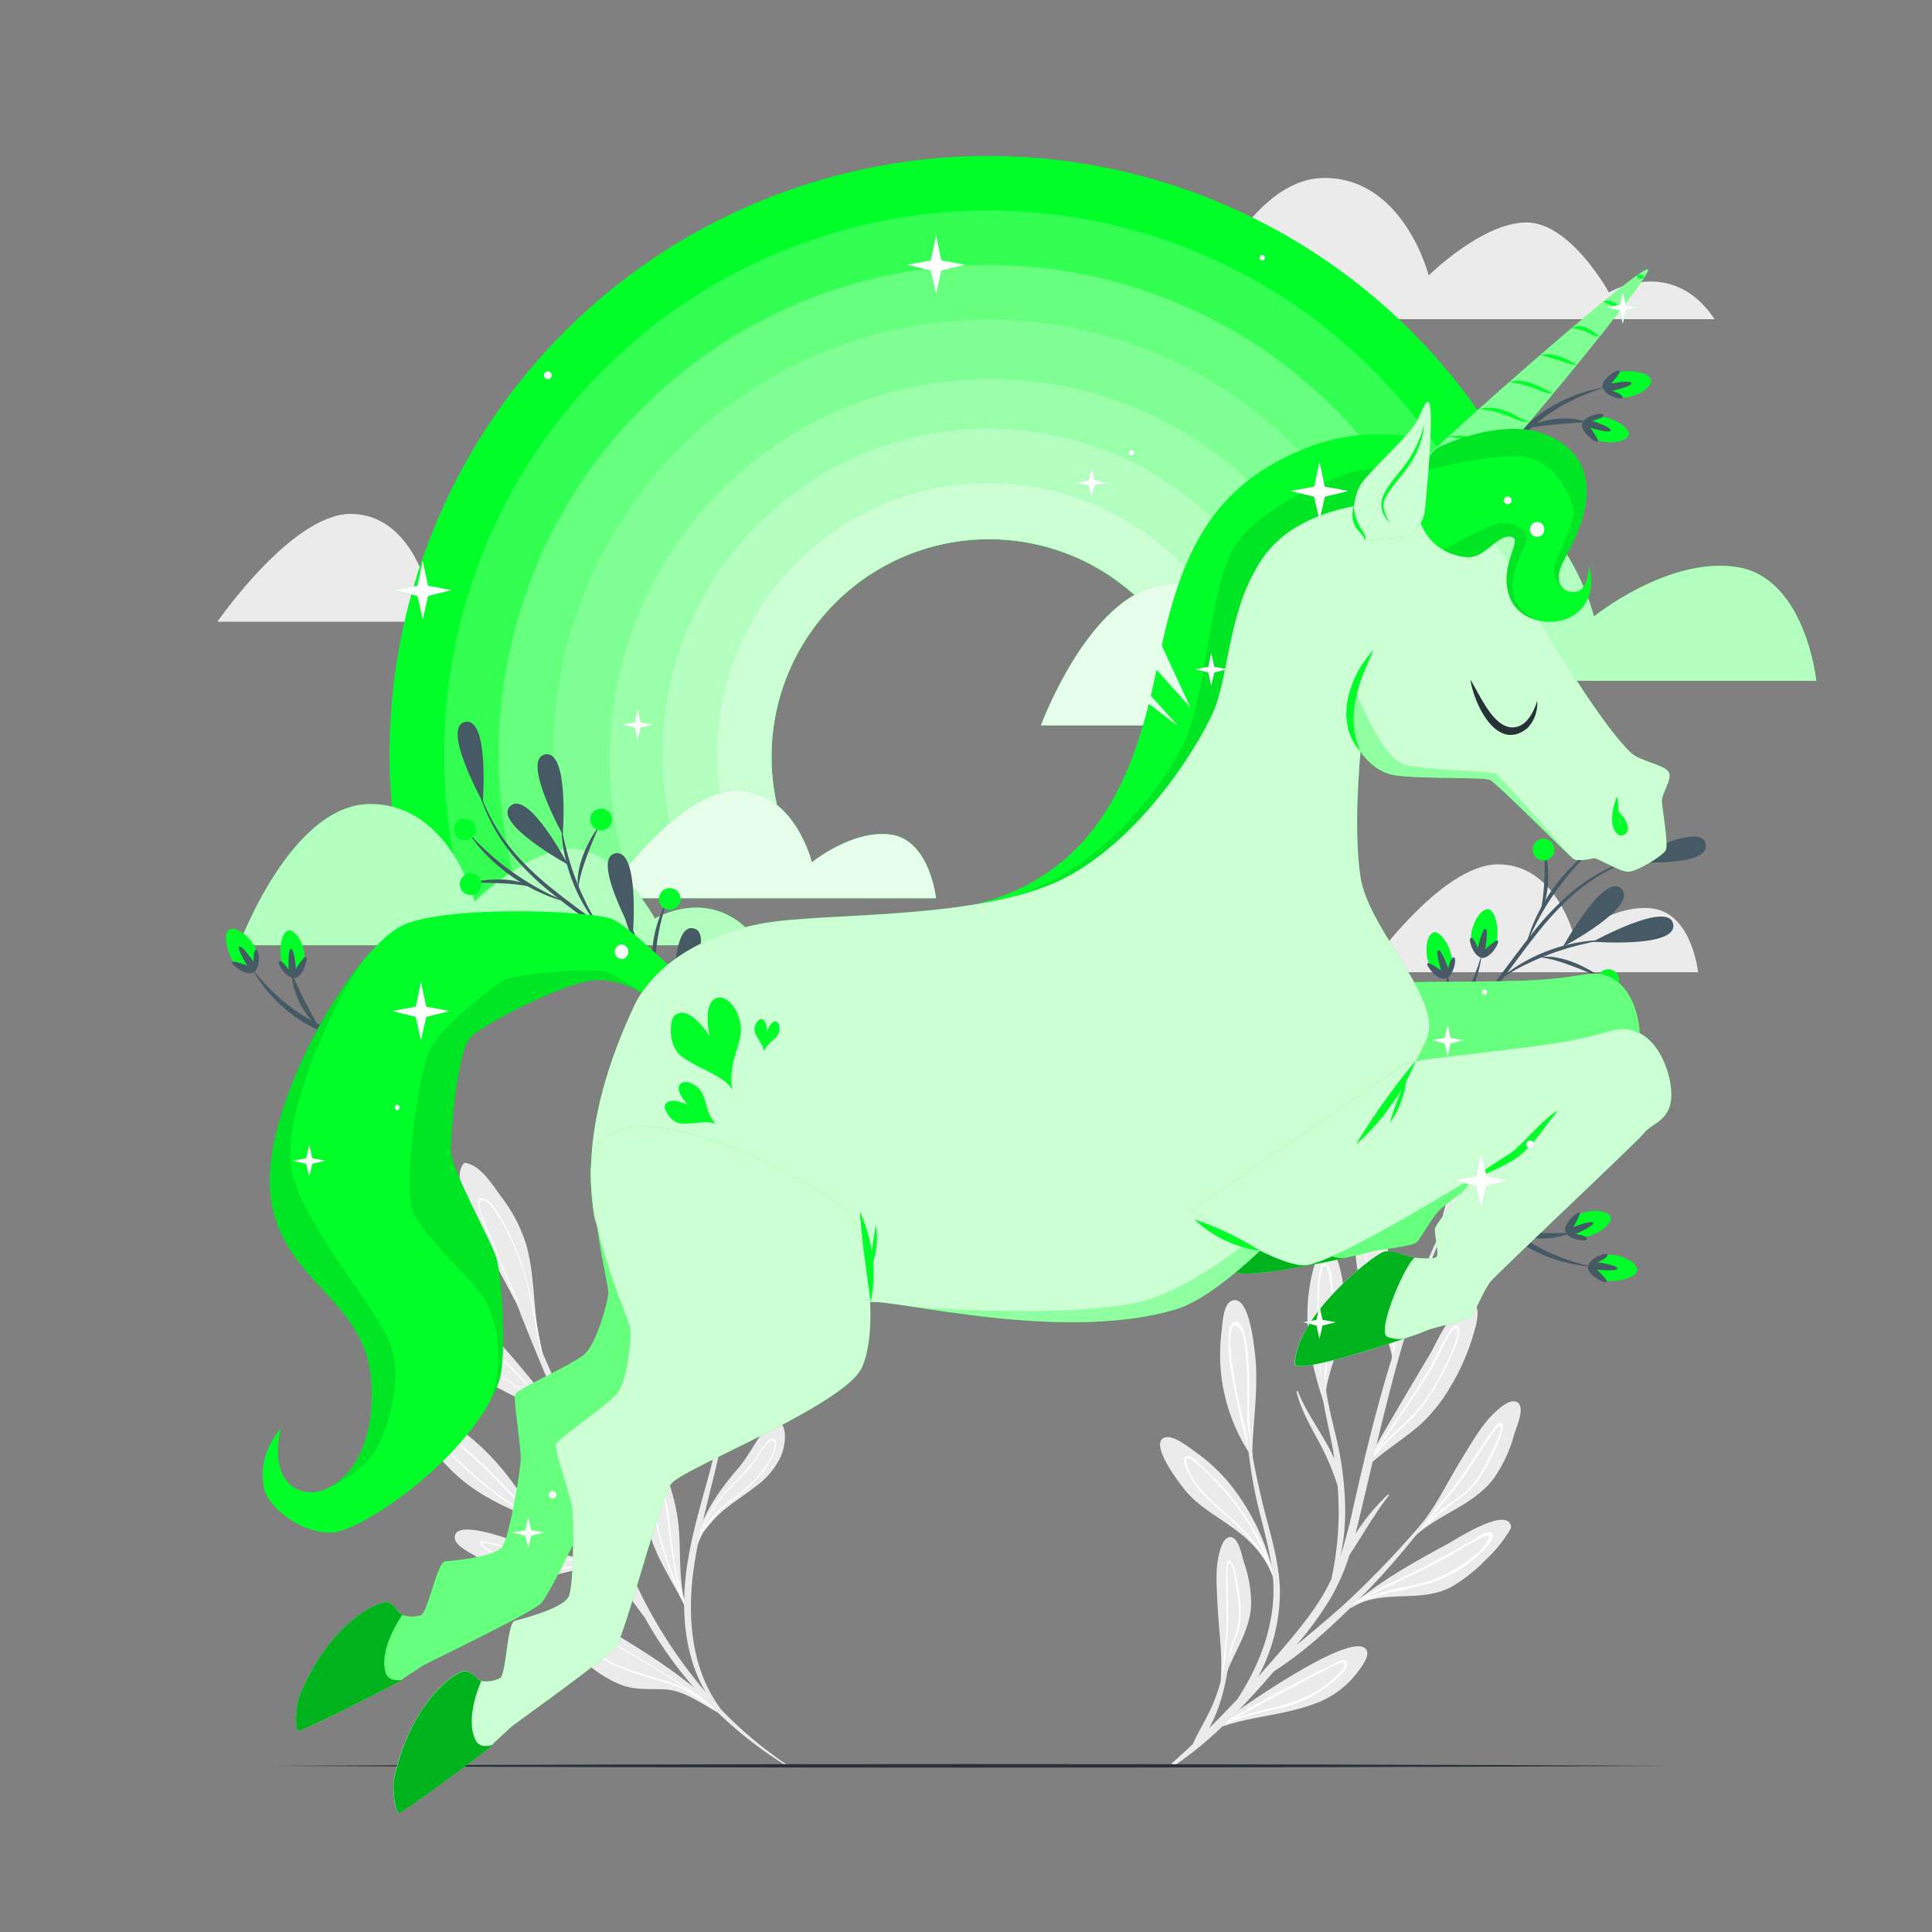 <svg xmlns="http://www.w3.org/2000/svg" viewBox="0 0 500 500"><rect x="0" y="0" width="500" height="500" fill="#808080" stroke="none"/><g id="freepik--background-complete--inject-52"><path d="M142.48,160.9H56.26S75.53,133,90.71,133s19.66,18.6,19.66,18.6,10.71-8.68,20.64-7.13S142.48,160.9,142.48,160.9Z" style="fill:#ebebeb"></path><path d="M439.47,251.61H353.25s19.26-27.92,34.44-27.92,19.67,18.61,19.67,18.61,10.71-8.68,20.63-7.13S439.47,251.61,439.47,251.61Z" style="fill:#ebebeb"></path><path d="M443.74,82.6h-135s13.38-36.55,34-36.55,27,25.23,27,25.23,13.9-13.71,25.31-13.71,21.34,18.11,21.34,18.11S432.57,65.94,443.74,82.6Z" style="fill:#ebebeb"></path><path d="M352,315.22a28.12,28.12,0,0,0-.86,12.3c1.28,8.62,7.77,15.44,9.18,23.93-.18,1-.39,2-.66,3.07a.08.08,0,0,1,0,.05v0h0s0,0,0,0a.11.11,0,0,0,.07.09,3.78,3.78,0,0,0,.17-.35c.1-.21.2-.42.28-.64s.25-.6.37-.91c0,0,.07-.14.07-.18,3.16-8.72.26-18.38-1.21-27.23-.85-5.06-.49-10.16-1.25-15.2-.18-1.2-.17-3.48-1.9-3C354.26,307.71,352.46,313.6,352,315.22Z" style="fill:#ebebeb"></path><path d="M353.24,322.65c-.55,10.49,9.12,19.66,6.87,30.13-.07.3-.14.59-.22.88s-.11.4-.17.6h0c0,.08,0,.16-.08.25a.08.08,0,0,1,0,.05v0h0s0,0,0,0a.11.11,0,0,0,.07.09h0a.1.1,0,0,0,.09-.06c.12-.31.23-.62.32-.94a13.78,13.78,0,0,0,.54-2.31s0,0,0,0a33.62,33.62,0,0,0-.21-14c-1.2-5.95-2.72-11.71-3.8-17.73-.13-.74-.14-3.67-1.33-3.28C353.82,316.84,353.3,321.44,353.24,322.65Zm.51-1.55c.1-.6.86-4.53,1.84-4.12.58.24.65,3.22.74,3.64l1.05,4.86c.74,3.41,1.51,6.81,2.24,10.22a45,45,0,0,1,1.17,12.61C360.25,339.13,352.23,330.61,353.75,321.1Z" style="fill:#fff"></path><path d="M349.45,415.88c0,.13.12.33.31.21,7.94-5.12,17.85-.95,26.07-5.52a42.24,42.24,0,0,0,8.83-7.05,33.84,33.84,0,0,0,5.37-6.4c.2-.32,1.2-1.62,1-2.26-1.26-4.9-14,3.39-16.11,4.55-8.32,4.54-15.93,8.68-23.21,14.5-.77.6-1.53,1.22-2.28,1.87C349.45,415.79,349.45,415.83,349.45,415.88Z" style="fill:#ebebeb"></path><path d="M349.45,415.88l.87-.55c5.46-2.62,11.54-3.54,17.41-5A32.62,32.62,0,0,0,383.11,402c.78-.76,4-3.66,3.05-5.13-.85-1.31-4.1,1.22-4.89,1.67-5.91,3.31-11.69,6.67-17.85,9.52-3.94,1.83-7.93,3.65-11.67,5.85-.77.6-1.53,1.22-2.28,1.87C349.45,415.79,349.45,415.83,349.45,415.88Zm3.71-2.22c4.35-2.42,8.91-4.45,13.43-6.6q4.67-2.21,9.12-4.78c1.63-.95,3.25-1.91,4.89-2.85.82-.47,1.64-.93,2.47-1.37.41-.23,1.78-1,2.12-.38.94,1.7-8.18,10.36-19.5,12.6A71.28,71.28,0,0,0,353.16,413.66Z" style="fill:#fff"></path><path d="M362.67,400.84a.06.06,0,0,0,0,.1.08.08,0,0,0,.12,0c.16-.17.32-.32.49-.48.6-.6,1.18-1.2,1.75-1.81l.31-.33.09,0c6.34-6.49,15.95-8.47,21.37-16a36.78,36.78,0,0,0,5.09-11.16c.49-1.71,2.94-6.89.8-8.24-1.67-1.05-4.28,1.23-5.37,2.19-3.45,3.07-5.9,7.36-8.31,11.25s-4.51,7.73-6.75,11.6a74.07,74.07,0,0,1-7.1,9.92Z" style="fill:#ebebeb"></path><path d="M362.67,400.84a.06.06,0,0,0,0,.1l1.56-1.62-.95,1.14c.6-.6,1.18-1.2,1.75-1.81.28-.32.55-.64.84-1a101.45,101.45,0,0,1,11.69-9.7,21.29,21.29,0,0,0,5.27-5.23c2.66-3.81,6.79-12.78,6-14.14s-2.45,1.51-2.91,2.13c-3.7,5-6.7,10.51-10.66,15.36-2.68,3.26-5.39,6.49-8.09,9.72-.68.66-1.35,1.33-2,2ZM388.23,369c.7.29-.37,2.7-.64,3.34a100.49,100.49,0,0,1-4.47,9.08c-1.75,3.1-4.24,5.14-7.11,7.16a74.47,74.47,0,0,0-6.86,5.45c2.68-3,5.34-6.11,7.82-9.3,2.06-2.65,3.85-5.48,5.67-8.3.9-1.41,1.81-2.81,2.78-4.18.25-.37,2.18-3.51,2.81-3.25" style="fill:#fff"></path><path d="M315.38,440.87a.06.06,0,0,0,.06.07s.07,0,.09-.06l.12-.61c.14-.74.26-1.47.37-2.2l.06-.41a.18.18,0,0,0,.05-.07c1.4-8,7.47-14.28,7.66-22.54a32.27,32.27,0,0,0-1.88-10.78c-.49-1.5-1.31-6.55-3.56-6.47-1.76.07-2.53,3.06-2.84,4.32-1,4-.64,8.39-.45,12.47s.58,8,.88,11.94a66.87,66.87,0,0,1-.22,10.88C315.62,438.55,315.5,439.71,315.38,440.87Z" style="fill:#ebebeb"></path><path d="M315.38,440.87a.06.06,0,0,0,.06.07l.33-2-.12,1.31c.14-.74.26-1.47.37-2.2,0-.38.09-.76.14-1.14a89.93,89.93,0,0,1,3.71-13,19.19,19.19,0,0,0,1.25-6.5c0-4.15-1.46-12.83-2.73-13.43s-1,2.35-1.07,3c-.17,5.57.38,11.11-.1,16.67-.33,3.75-.69,7.49-1.05,11.23-.17.83-.32,1.66-.45,2.5C315.62,438.55,315.5,439.71,315.38,440.87Zm1.31-8.32c.45-3.59.85-7.19,1.07-10.78.18-3,.07-6,0-9-.05-1.49-.09-3-.07-4.47,0-.41-.16-3.69.43-3.81s1.1,2.17,1.22,2.78a89.3,89.3,0,0,1,1.29,8.93,19.53,19.53,0,0,1-1.63,8.85A68.1,68.1,0,0,0,316.69,432.55Z" style="fill:#fff"></path><path d="M314.46,447.48a1.17,1.17,0,0,0,.62-.21c8.12-3.11,17-3.25,25.17-6.36a23.59,23.59,0,0,0,9.48-6.24c1.09-1.24,4.87-5.5,4-7.47-2.48-5.94-29.89,12.77-38.91,19.5a1.39,1.39,0,0,0-.41.28C314.16,447.23,314.21,447.46,314.46,447.48Z" style="fill:#ebebeb"></path><path d="M314.46,447.48c.6-.33,1.21-.67,1.82-1,2-.8,4-1.55,6-2.19,3.22-1,6.53-1.61,9.8-2.44a31,31,0,0,0,13.69-7.32c.84-.77,3.35-2.83,2.8-4.28s-2.54,0-3.27.32C335,435.5,325,441.16,315,446.71c-.18.09-.35.17-.52.27S314.21,447.46,314.46,447.48Zm4.78-2.62q5.88-3.19,11.76-6.34,4.61-2.46,9.24-4.89c1.53-.8,3-1.62,4.58-2.39.61-.3,2.95-1.5,3.18-.65s-1.41,2.43-1.7,2.73c-4.63,4.76-10.57,7.21-16.94,8.63A74.62,74.62,0,0,0,319.24,444.86Z" style="fill:#fff"></path><path d="M353.38,378.85a.32.32,0,0,0,0,.31.39.39,0,0,0,.35.25.49.49,0,0,0,.24,0,.2.2,0,0,0,.14-.05c3.83-3.75,9.69-7.24,13.64-10.84a41.84,41.84,0,0,0,7.6-9.6,56.68,56.68,0,0,0,5.62-12.48c.62-2.08,2.41-7,.72-9-3.47-4.2-10.48,11.1-11.49,12.81C364.53,359.72,358.91,369.26,353.38,378.85Z" style="fill:#ebebeb"></path><path d="M353.34,379.16a.39.39,0,0,0,.35.25l.68-1c1.5-1.76,3-3.53,4.6-5.21,2.6-2.74,5.58-5.11,8.09-7.93,4.37-4.92,12.58-20.59,10.22-22.15-1.23-.81-2.75,2.41-3.2,3.18-1.76,3-3.13,6.23-4.94,9.23-1.88,3.16-4,6.19-6,9.23-3.18,4.67-6.38,9.33-9.52,14Zm3.15-3.8c2.83-4.13,5.62-8.28,8.43-12.43,1.93-2.87,3.84-5.76,5.57-8.77,1-1.68,1.82-3.41,2.68-5.14.43-.84.85-1.69,1.33-2.51s1.95-3.63,2.64-2.56-1.39,5.66-1.87,6.74c-.81,1.74-1.63,3.47-2.51,5.18a45.31,45.31,0,0,1-6.3,9.4c-2.54,2.8-5.5,5.18-8.06,8C357.76,373.93,357.11,374.64,356.49,375.36Z" style="fill:#fff"></path><path d="M307.39,386.48c7.05,7.66,18.44,9.79,22.59,23.23a.06.06,0,0,0,.1,0,0,0,0,0,0,0-.05c-.25-1.35-.56-2.7-.92-4.05a58.61,58.61,0,0,0-9.76-20.14,44.15,44.15,0,0,0-9.52-9.34c-1.86-1.31-5.89-4.67-8.21-4.15C296.68,373.12,306.1,385.09,307.39,386.48Z" style="fill:#ebebeb"></path><path d="M307.81,381.75c2.84,5.58,8.48,9.19,12.79,13.53a50.8,50.8,0,0,1,7.81,9.87c.58,1.51,1.14,3,1.67,4.58a0,0,0,0,0,0-.05c-.25-1.35-.56-2.7-.92-4.05a2.25,2.25,0,0,1-.12-.21,62.38,62.38,0,0,0-5.86-11.73,64.59,64.59,0,0,0-11.64-13.79c-.77-.7-3.34-3.74-4.67-3S307.41,381,307.81,381.75Zm-.48-4.32c1-.37,5.5,4.13,7.27,6a64.47,64.47,0,0,1,9.83,13.17,59,59,0,0,1,3.1,6.41,52.92,52.92,0,0,0-5.1-6.39c-3.89-4.17-8.76-7.5-12.28-12a17.34,17.34,0,0,1-2.34-3.81C307.57,380.25,306.45,377.76,307.33,377.43Z" style="fill:#fff"></path><path d="M316.14,344.64a47.82,47.82,0,0,0-.08,11.28,47.17,47.17,0,0,0,7.38,20.34l.21.33c.06.36.13.72.22,1.07,0,.08,0,.15.05.24l0,.05h0a.09.09,0,0,0,.16-.07c0-.44,0-.88,0-1.33.15-9.07,1.83-18,.61-27.06-.27-2-1.57-15-6.11-12.76C316.51,337.76,316.37,342.74,316.14,344.64Z" style="fill:#ebebeb"></path><path d="M318,346.46c-.31,5.6,1.16,11.61,2.31,17.06a126.8,126.8,0,0,0,3.18,12.74c.1.34.22.69.33,1,0,.12.06.25.1.38s0,.19.07.29h0a.09.09,0,0,0,.16-.07c0-.44,0-.88,0-1.33s-.18-.66-.27-1a106,106,0,0,1-.56-14.92c0-2.71,0-5.4-.25-8.09a36,36,0,0,0-1.16-7.87c-.35-1.09-1.08-3.23-2.61-2.44C318,342.91,318,345.28,318,346.46Zm3.34-1.89c1,2.94,1.1,6.4,1.31,9.48s.17,5.9.14,8.85c0,3.12-.06,6.31.22,9.44-1.07-3.94-2.11-7.89-2.87-11.93-.6-3.16-1.13-6.34-1.5-9.53a24.2,24.2,0,0,1-.16-5,12.7,12.7,0,0,1,.24-1.75C319.07,342.35,320.86,343.24,321.29,344.57Z" style="fill:#fff"></path><path d="M371.9,321.05c0,.14,0,.29-.08.43a.27.27,0,0,0,.53.09l.18-.79h0c0-.22.1-.42.14-.64.2-.35.41-.7.64-1,2.4-3.65,6.58-6.73,9.41-9.84a56.62,56.62,0,0,0,7-9.09,28.21,28.21,0,0,0,4.06-10.83c.13-1.05.62-3.68-.68-4.33-1.65-.83-4.16,2.32-5.05,3.15a47,47,0,0,0-7.85,9.75C375.79,305.08,373.54,312.89,371.9,321.05Z" style="fill:#ebebeb"></path><path d="M372.64,319.24a17.63,17.63,0,0,0-.74,1.81c0,.14,0,.29-.08.43a.26.26,0,0,0,.33.3c0-.1.06-.21.1-.31s.19-.46.28-.69h0c.24-.57.5-1.12.78-1.67a36.37,36.37,0,0,1,3.53-5.61c2.31-3.09,4.73-6.09,6.93-9.26,1.1-1.59,9.57-13.84,6.24-15-.63-.22-1.24.62-1.57,1a26.37,26.37,0,0,0-3,4.1c-2.12,3.32-4.12,6.73-6,10.19A108.58,108.58,0,0,0,372.64,319.24Zm6.05-12.65q2.43-4.59,5.12-9c.87-1.44,1.74-2.89,2.7-4.29.46-.69,2.84-3.8,3.5-3.39.95.6-1.31,5.44-2,6.74-.79,1.48-1.65,2.93-2.55,4.35-1.81,2.86-3.81,5.6-5.86,8.29-1.81,2.38-4,4.9-5.67,7.65A109.37,109.37,0,0,1,378.69,306.59Z" style="fill:#fff"></path><path d="M342.82,363.66c0,.14.09.27.14.42a.26.26,0,0,0,.44.09.28.28,0,0,0,.07-.28l-.24-.78h0c-.07-.21-.13-.42-.19-.63,0-.4,0-.8,0-1.21.25-4.36,2.31-9.12,3.2-13.23a56.6,56.6,0,0,0,1.49-11.37,28.12,28.12,0,0,0-1.93-11.41c-.41-1-1.3-3.49-2.76-3.41-1.84.11-2.43,4.1-2.78,5.26a46.71,46.71,0,0,0-1.9,12.38C338.17,347.89,340.14,355.78,342.82,363.66Z" style="fill:#ebebeb"></path><path d="M342.55,361.72a15.35,15.35,0,0,0,.27,1.94c0,.14.09.27.14.42a.26.26,0,0,0,.44.09c0-.11,0-.22-.07-.32,0-.25-.07-.49-.1-.74h0c-.08-.62-.13-1.22-.16-1.84a38.17,38.17,0,0,1,.23-6.63c.45-3.83,1-7.64,1.35-11.48.16-1.93,1.34-16.77-2.13-16.11-.66.12-.76,1.15-.87,1.62a25.42,25.42,0,0,0-.58,5.07c-.17,3.93-.19,7.88-.08,11.82A108,108,0,0,0,342.55,361.72Zm-1.11-14c-.14-3.47-.17-6.92-.11-10.38,0-1.69.05-3.38.18-5.07.06-.83.56-4.71,1.33-4.69,1.12,0,1.59,5.36,1.65,6.84.06,1.68,0,3.36,0,5-.13,3.38-.49,6.75-.91,10.1-.37,3-1,6.25-1.07,9.47A107.31,107.31,0,0,1,341.44,347.75Z" style="fill:#fff"></path><path d="M323,369.75a212.6,212.6,0,0,0,4.78,23.31c1.61,5.94,3.23,12,3.46,18.16a46.4,46.4,0,0,1-5.61,22.68q3.25-3.63,6.44-7.37c4.32-5.07,8.61-10.28,11.68-16.23.3-.59.58-1.18.86-1.78a.17.17,0,0,1,0-.14,80.74,80.74,0,0,0,1.55-23.94,66.77,66.77,0,0,0-5.21-12c-2.17-3.94-4.25-7.77-5.4-12.15-.07-.25.29-.4.38-.15,2.21,5.79,6.75,11.43,9.42,17.43-.15-1-.31-2-.5-3-1.74-9.51-5-19.06-1.55-28.56.12-.32.57-.1.48.21-3.28,10.59,1.87,22.24,3.4,32.76,1.14,7.82,1.52,16.25-.37,24a126.58,126.58,0,0,0,3.48-13.15c6-26.67,12.9-53.2,25.86-77.44.13-.23.51-.07.39.17C363.23,339,358,367.56,351.06,395.91c-.08.32-.17.64-.25,1a53.91,53.91,0,0,1,8.34-10.08c.15-.14.4,0,.26.22-3.8,4.87-6.71,10.2-10.13,15.29a55.22,55.22,0,0,1-5,11.41,90.71,90.71,0,0,1-8.83,12.08c5.42-4.54,10.88-9,16-14A241.87,241.87,0,0,0,373.12,388a.12.12,0,0,1,.19.15,203,203,0,0,1-21.55,25.71c-6.74,6.7-14,13.54-22.06,18.68-7.73,8.91-16,17.85-25.78,24.37a.43.43,0,0,1-.5-.7c1.8-1.59,3.55-3.21,5.28-4.85,1.69-3.77,4-7.23,5.53-11.14A61.43,61.43,0,0,0,317.82,426c.05-.36.57-.26.55.09-.41,6.64-1.9,14.81-5.44,21.15q3.7-3.66,7.27-7.46c6.36-9.7,10.5-21.23,9.11-32.84-.72-6-2.43-11.73-3.83-17.55a128.64,128.64,0,0,1-2.92-19.62A.22.22,0,0,1,323,369.75Z" style="fill:#ebebeb"></path><path d="M190.5,332.14c1.37,3.78,1.09,8.44.93,12.37A97.77,97.77,0,0,1,189.85,358c-.74,4.14-1.7,8.23-2.72,12.3l0,.11c-.07.27-.13.54-.2.81s-.08.66-.14,1a.21.21,0,0,1-.18.17.17.17,0,0,1-.21-.19c0-.18,0-.37.06-.54.66-7.64-3.75-14.62-4-22.18-.15-4.15.85-8.31,1.62-12.36.43-2.24.54-5.15,1.41-7.25.23-.57.28-1.17.91-1.47C188.29,327.44,190,330.82,190.5,332.14Z" style="fill:#ebebeb"></path><path d="M188.69,335c-1.2-1-1.9,1.75-2.14,2.5-1.57,5-2.45,11-1.55,16.27,1,5.74,2,11.49,1.6,17.3-.06.19-.12.38-.17.57s0,.36-.06.54a.17.17,0,0,0,.21.19l.06-.35c.16-.54.32-1.08.46-1.63l0-.11a107.66,107.66,0,0,0,2-11.91,76.63,76.63,0,0,0,.9-16.84c-.11-1.36-.27-2.71-.51-4.05C189.41,336.77,189.28,335.45,188.69,335Zm.68,3.4c.22,1.42.36,2.85.44,4.29a78.89,78.89,0,0,1-.87,14.8,108.13,108.13,0,0,1-2.1,12.68,44.7,44.7,0,0,0-.42-9.93c-.35-2.48-.87-4.92-1.24-7.4a28.06,28.06,0,0,1,.3-8.33,35.77,35.77,0,0,1,1.67-7.73c.2-.49.76-1.58,1.18-1.5C189.08,335.38,189.29,337.81,189.37,338.37Z" style="fill:#fff"></path><path d="M156.2,390.49s0,0,0,0" style="fill:#ebebeb"></path><path d="M186.78,443.26a.17.17,0,0,1,.09.22h0a.22.22,0,0,1-.31.13c-4.68-2.36-9.14-6.12-14.56-6.4-4.23-.22-7.87.31-11.9-1.43a32,32,0,0,1-10.76-7.72,33.22,33.22,0,0,1-3.67-4.85c-.51-.83-2.19-2.89-1.95-4,1.09-5,15.83,3.87,17.79,5.06,8.67,5.28,17.5,11.21,24.73,18.38a.08.08,0,0,1,0,.08.1.1,0,0,1,0,.08Z" style="fill:#ebebeb"></path><path d="M186.78,443.26l-.57-.4a.1.1,0,0,0,0-.08c-4.79-3.64-9.87-6.94-15-10.11a148.38,148.38,0,0,0-17-9.56c-.81-.36-4.16-2.37-4.86-1.07s2.78,4.28,3.52,4.94c4.38,3.91,10.08,5.71,15.6,7.32,3.58,1.06,7.1,2.06,10.31,4,2.69,1.66,5.18,3.62,7.85,5.3a.2.2,0,0,0,.16-.15c-1.37-.87-2.69-1.83-4-2.77,1.34.91,2.68,1.84,4,2.76A.17.17,0,0,0,186.78,443.26Zm-12.08-7.38c-5.36-2.1-11.12-3-16.29-5.66a23,23,0,0,1-6.67-5c-.37-.4-2.11-2.15-1.72-2.85.27-.47,1.66,0,1.86,0a39.58,39.58,0,0,1,4.46,2c5.06,2.58,10,5.49,14.78,8.48,2.67,1.66,5.29,3.39,7.89,5.15A25.71,25.71,0,0,0,174.7,435.88Z" style="fill:#fff"></path><path d="M165.46,340.41c.58,4.48-.32,9.16-1.54,13.48-2.84,10-8.31,19.24-10,29.53-.07.4-.13.81-.19,1.21.09.53,0,.4-.15-.22,0,0,0,0,0,0-.75-2.73-3.35-14.8-2.16-23.45.74-5.4,2.6-10.51,4.47-15.6,1.07-2.9,2.11-5.82,3.2-8.72.35-.93.84-3.58,2.25-3.78C164,332.44,165.23,338.65,165.46,340.41Z" style="fill:#ebebeb"></path><path d="M160.74,341.31a.89.89,0,0,0-1.2.32,4.48,4.48,0,0,0-.59,1.76c-.28,1.06-.55,2.12-.82,3.18-1.89,7.3-4.43,14.76-5.14,22.3a62.66,62.66,0,0,0,.54,15c0,.17,0,.33,0,.49s0,0,0,0c.17.62.24.75.15.22.06-.4.12-.81.19-1.21,0-.56,0-1.12.05-1.69a45.93,45.93,0,0,1,2.55-11.33,114,114,0,0,0,5.15-21.53,22.77,22.77,0,0,0,.17-4.95C161.71,343.18,161.53,341.71,160.74,341.31Zm.66,2.36a6.6,6.6,0,0,1,.11,1.09,20.14,20.14,0,0,1-.06,2.33,55.18,55.18,0,0,1-.75,5.59A155.5,155.5,0,0,1,155.59,372a41.74,41.74,0,0,0-2,9.7,83.1,83.1,0,0,1-.41-8.33c0-7.12,2-13.86,3.76-20.69.44-1.69.88-3.39,1.31-5.08.22-.85.44-1.7.65-2.54l.33-1.27c.21-.85.09-1.21,1-1.47C161.42,342,161.24,342.68,161.4,343.67Z" style="fill:#fff"></path><path d="M172.56,382.12a55.75,55.75,0,0,1,2.73,10.23c1.16,7,.08,15.1,1.92,22.07.17.45.31.92.44,1.39,0,.17.1.35.14.52a.09.09,0,0,1-.17.06c-.14-.3-.29-.59-.44-.89h0c-.07-.16-.16-.31-.23-.47-3.47-6.79-7.93-13-9.4-20.62-.91-4.69-2.36-17.62.73-18.61C169.65,375.35,171.81,380.11,172.56,382.12Z" style="fill:#ebebeb"></path><path d="M169.75,382.8c-.74.35-.72,1.8-.76,2.41a28.82,28.82,0,0,0,.17,4.82,48.86,48.86,0,0,0,1.75,8.79,94.85,94.85,0,0,0,6,16.2c.07.16.16.31.23.47h0c.15.3.3.59.44.89a.09.09,0,0,0,.17-.06c0-.17-.09-.35-.14-.52-2.28-6-3.24-12.27-4-18.64C173.45,395.75,172.29,381.6,169.75,382.8Zm2.31,5.74c.22,1.34.41,2.67.58,4,.42,3.13.78,6.27,1.23,9.39A71.25,71.25,0,0,0,176,412.06a118.77,118.77,0,0,1-4.25-11.54,64.45,64.45,0,0,1-1.91-7.87,32.19,32.19,0,0,1-.45-4.38c0-.7-.33-4.75.51-5.1C170.94,382.74,172,388,172.06,388.54Z" style="fill:#fff"></path><path d="M202.14,368.3c1.71,2.11.9,6.3,0,8.51a20,20,0,0,1-6.4,7.75c-3.85,3.05-8.16,5.4-11.4,9.16s-2.19,2.6-4.44,7.38c0,.1-.14.1-.21,0a.93.93,0,0,1-.14-.77.69.69,0,0,1,0-.13c2.08-7.85,6.11-14,11.45-20.16,3-3.48,4.86-7.88,8-11.23C200.19,367.59,201,366.85,202.14,368.3Z" style="fill:#ebebeb"></path><path d="M200.33,372.44c-1.16-.55-2.61,1.79-3.2,2.64a49.45,49.45,0,0,1-5.52,7,58.61,58.61,0,0,0-5.39,5.76,39.2,39.2,0,0,0-5.85,10.52,20.45,20.45,0,0,0-.84,2,.93.93,0,0,0,.14.77l.08-.26a27,27,0,0,1,9.52-12.28c4.41-3.33,8.55-7,10.9-12.15C200.59,375.52,201.4,373,200.33,372.44Zm-.19,3.33a21.35,21.35,0,0,1-1.3,2.57,28.88,28.88,0,0,1-3.11,4.18,48.67,48.67,0,0,1-6.95,6,29.49,29.49,0,0,0-7.25,7.72,40.29,40.29,0,0,1,5.46-8.92c2-2.43,4.41-4.4,6.45-6.76.94-1.1,1.77-2.26,2.6-3.43l1.33-1.91c.4-.56,1.66-2.57,2.5-2.4C201,373,200.3,375.42,200.14,375.77Z" style="fill:#fff"></path><path d="M130.18,348.48c6.95,7.84,13.4,16.09,19.55,24.56a.27.27,0,0,1,0,.33.09.09,0,0,1,0,.06,1,1,0,0,1,.12.16.12.12,0,0,1,0,.16l0,0h0a.16.16,0,0,1-.13,0c-4.33-4.25-8.4-8.22-13.85-11-5-2.56-9.9-4.7-14.23-8.34-3.7-3.12-14.18-18.52-12.47-22.2C110.2,329.7,124.65,342.24,130.18,348.48Z" style="fill:#ebebeb"></path><path d="M121.58,343.24c-.9-.87-3.56-4.32-5.26-3.62s1,4.18,1.51,4.92a50.89,50.89,0,0,0,6.18,7.64c2.34,2.28,5.12,3.8,7.83,5.58,6.66,4.41,12.53,10.13,17.89,16h0l0,0a.12.12,0,0,0,0-.16,1,1,0,0,0-.12-.16.09.09,0,0,0,0-.06C141.35,362.47,131.42,352.8,121.58,343.24ZM149.15,373a113.57,113.57,0,0,0-11.82-11.5c-4.9-4.1-10.81-6.74-15.05-11.61a37.82,37.82,0,0,1-5.55-7.71c-.19-.37-.88-1.62-.41-2.12s1.61.11,3.1,1.48c1.24,1.14,2.42,2.35,3.62,3.53,4.73,4.62,9.44,9.27,14,14.09Q143.36,365.88,149.15,373Z" style="fill:#fff"></path><path d="M159.08,406a.14.14,0,0,1,0,.11.18.18,0,0,1-.23.12l-.67-.21s0,0-.06,0c-5-.64-9,.2-13.77,1.42a22,22,0,0,1-10.75,0,36.83,36.83,0,0,1-10.84-4.9c-1.36-.87-5.73-2.83-5-5.22,1.17-3.94,14.42,1.19,16.71,1.93a105.37,105.37,0,0,0,12.4,3.32c4.15.8,8.3,1.48,12.16,3.29A.12.12,0,0,1,159.08,406Z" style="fill:#ebebeb"></path><path d="M156.45,405.36s0,0,0,0c-2.4-.55-4.79-1.2-7.21-1.62-2.71-.47-5.48-.42-8.2-.88-5.1-.89-9.94-2.73-15-3.85-.66-.15-1.95-.4-1.61.71.14.49.85.88,1.22,1.14a23.34,23.34,0,0,0,3.54,2.09A29.82,29.82,0,0,0,143,406.19c5.43-.25,10.72-1.27,16.09-.12a.14.14,0,0,0,0-.11A16.12,16.12,0,0,0,156.45,405.36Zm-11.77.33a30,30,0,0,1-17.09-4,23.81,23.81,0,0,1-2.19-1.46c-.42-.35-1-1.1.58-.9a9,9,0,0,1,1.11.27c1.3.32,2.59.68,3.88,1.05,2.76.78,5.51,1.61,8.31,2.2a51.72,51.72,0,0,0,7.54.9,60.82,60.82,0,0,1,9.09,1.56C152.21,404.82,148.38,405.39,144.68,405.69Z" style="fill:#fff"></path><path d="M144.77,395.19a.45.45,0,0,1,0,.23.42.42,0,0,1,0,.12.54.54,0,0,1-.09.12l0,0a.35.35,0,0,1-.36,0,16.17,16.17,0,0,1-2.11-1c-8.23-3.14-16.66-6.45-23.36-12.26a54.37,54.37,0,0,1-8.94-10.15c-1.27-1.82-4.74-5.65-3.59-8.21s3.4-.91,4.94.13a117.45,117.45,0,0,1,11.52,8.7,63.87,63.87,0,0,1,9.64,10.48c3.36,4.59,6.59,9.35,12.14,11.44A.43.43,0,0,1,144.77,395.19Z" style="fill:#ebebeb"></path><path d="M129.57,383.56a139.63,139.63,0,0,0-15-13.62c-.68-.55-2.67-2-3-.38-.35,1.87,2.4,4.06,3.44,5.17a106.43,106.43,0,0,0,12.88,11.68,59.31,59.31,0,0,0,16.86,9.13.42.42,0,0,0,0-.12c-10-3.69-18.6-10.17-26.14-17.55-1.81-1.78-3.65-3.58-5.31-5.51-.27-.31-1.79-2.38-1.2-2.95s2.67,1.2,2.92,1.42l3.59,3a164.71,164.71,0,0,1,12.67,12.11,40.32,40.32,0,0,0,13.47,9.49.45.45,0,0,0,0-.23C138.73,392.54,134.07,388.35,129.57,383.56Z" style="fill:#fff"></path><path d="M129.64,309.61a40.09,40.09,0,0,1,6.5,12.33c2,6.95,1.88,14.22,2.88,21.33,0,0,0,.06,0,.08a48.92,48.92,0,0,0,1.13,5.74c.1.4.22.81.34,1.21a.27.27,0,0,1,0,.25.35.35,0,0,1-.16.08.28.28,0,0,1-.18,0h0a.32.32,0,0,1-.19-.19c-.2-.57-.38-1.15-.55-1.72a.18.18,0,0,1-.09-.08c-4.25-8.88-9.07-17.84-13.89-26.62a71.23,71.23,0,0,1-5.49-12.14c-.81-2.5-1.8-6.36,0-8.67a.56.56,0,0,1,.49-.26C124.44,301.62,127.44,306.61,129.64,309.61Z" style="fill:#ebebeb"></path><path d="M125.2,310.18c-1.92-.62-1.53,1.65-1.22,2.8a81.51,81.51,0,0,0,3.39,9c1.35,3.31,2.75,6.61,4.19,9.87,2.73,6.17,6.53,12.31,8.55,18.78,0,0,0,0,0,0h0a.28.28,0,0,0,.18,0,.35.35,0,0,0,.16-.08l-.3-1.46c-.38-1.91-.75-3.83-1.13-5.74,0,0,0-.05,0-.08-1.82-9.21-3.82-18.34-8.65-26.78C129.24,314.53,127.56,310.93,125.2,310.18Zm5.75,8.05a66.76,66.76,0,0,1,6.11,16.87c1.05,4.65,1.77,9.37,2.73,14-1.33-3.75-3.29-7.32-5-10.95q-4-8.55-7.5-17.3c-.57-1.4-1.12-2.81-1.67-4.22-.48-1.25-1.52-3.2-1.52-4.57,0-2.65,2.2-.85,2.92-.07a15.56,15.56,0,0,1,1.61,2.27Q129.88,316.22,131,318.23Z" style="fill:#fff"></path><path d="M188.33,357.49a193,193,0,0,1-5.25,25.64c-2.16,7.72-4.4,15.44-5.45,23.41-1.39,10.59-.44,22.19,5,31.39a124.52,124.52,0,0,1-21.25-35.52c-8.7-21.84-16.57-44.28-27.13-65.31-.18-.35-.66-.08-.53.27,4.33,11.48,9.41,22.68,13.84,34.13s8.47,22.89,13.07,34.18c.5,1.22,1,2.43,1.55,3.62-6.74-8.35-16.62-14.5-26.32-18.07-.12-.05-.17.14-.06.19a68.4,68.4,0,0,1,18.7,12.43c4.83,4.45,8.51,9.61,12.39,14.83A105.16,105.16,0,0,0,203.55,457a.15.15,0,0,0,.15-.25,105.55,105.55,0,0,1-17-14.25c-8.67-11.48-9.08-26.81-6.49-40.74,1.35-7.3,3.29-14.47,5-21.69s3.67-15,3.48-22.53A.21.21,0,0,0,188.33,357.49Z" style="fill:#ebebeb"></path></g><g id="freepik--Rainbow--inject-52"><path d="M197.46,51.78A154.79,154.79,0,0,0,108.09,242.1H140.4l63.14-25.64A56.32,56.32,0,0,1,307.9,174.09L399.21,137A154.78,154.78,0,0,0,197.46,51.78Z" style="fill:#00FF28"></path><path d="M202.75,64.83A140.7,140.7,0,0,0,122.94,242.1H140.4l63.14-25.64A56.32,56.32,0,0,1,307.9,174.09l78.27-31.77A140.71,140.71,0,0,0,202.75,64.83Z" style="fill:#00FF28"></path><path d="M202.75,64.83A140.7,140.7,0,0,0,122.94,242.1H140.4l63.14-25.64A56.32,56.32,0,0,1,307.9,174.09l78.27-31.77A140.71,140.71,0,0,0,202.75,64.83Z" style="fill:#fff;opacity:0.2"></path><path d="M147.19,239.34C153,238,158,234,164,232c13-5,27-9,39.54-15.54" style="fill:none"></path><polyline points="399.21 137.02 386.17 142.31 373.12 147.61 360.08 152.91 347.03 158.21 333.99 163.5 320.94 168.8 307.9 174.09" style="fill:none"></polyline><path d="M373.12,147.61,307.9,174.09a56.32,56.32,0,0,0-104.36,42.37l-65.23,26.48a126.71,126.71,0,0,1,234.81-95.33Z" style="fill:#00FF28"></path><path d="M373.12,147.61,307.9,174.09a56.32,56.32,0,0,0-104.36,42.37l-65.23,26.48a126.71,126.71,0,0,1,234.81-95.33Z" style="fill:#fff;opacity:0.4"></path><path d="M360.08,152.91,307.9,174.09a56.32,56.32,0,0,0-104.36,42.37l-52.18,21.19a112.63,112.63,0,0,1,208.72-84.74Z" style="fill:#00FF28"></path><path d="M360.08,152.91,307.9,174.09a56.32,56.32,0,0,0-104.36,42.37l-52.18,21.19a112.63,112.63,0,0,1,208.72-84.74Z" style="fill:#fff;opacity:0.5"></path><path d="M347,158.2,307.9,174.09a56.32,56.32,0,0,0-104.36,42.37L164.4,232.35A98.55,98.55,0,0,1,347,158.2Z" style="fill:#00FF28"></path><path d="M347,158.2,307.9,174.09a56.32,56.32,0,0,0-104.36,42.37L164.4,232.35A98.55,98.55,0,0,1,347,158.2Z" style="fill:#fff;opacity:0.6"></path><path d="M334,163.5,307.9,174.09a56.32,56.32,0,0,0-104.36,42.37l-26.09,10.6A84.48,84.48,0,1,1,334,163.5Z" style="fill:#00FF28"></path><path d="M334,163.5,307.9,174.09a56.32,56.32,0,0,0-104.36,42.37l-26.09,10.6A84.48,84.48,0,1,1,334,163.5Z" style="fill:#fff;opacity:0.7"></path><path d="M320.94,168.8l-13,5.29a56.32,56.32,0,0,0-104.36,42.37l-13,5.3a70.4,70.4,0,1,1,130.45-53Z" style="fill:#00FF28"></path><path d="M320.94,168.8l-13,5.29a56.32,56.32,0,0,0-104.36,42.37l-13,5.3a70.4,70.4,0,1,1,130.45-53Z" style="fill:#fff;opacity:0.8"></path><path d="M470.06,176.19H315.54s34.53-50,61.73-50,35.24,33.35,35.24,33.35,19.2-15.56,37-12.79S470.06,176.19,470.06,176.19Z" style="fill:#00FF28"></path><path d="M470.06,176.19H315.54s34.53-50,61.73-50,35.24,33.35,35.24,33.35,19.2-15.56,37-12.79S470.06,176.19,470.06,176.19Z" style="fill:#fff;opacity:0.7"></path><path d="M242.25,232.46H156s19.26-27.92,34.44-27.92,19.67,18.61,19.67,18.61,10.71-8.68,20.63-7.13S242.25,232.46,242.25,232.46Z" style="fill:#00FF28"></path><path d="M242.25,232.46H156s19.26-27.92,34.44-27.92,19.67,18.61,19.67,18.61,10.71-8.68,20.63-7.13S242.25,232.46,242.25,232.46Z" style="fill:#fff;opacity:0.9"></path><path d="M196.82,244.63h-135s13.38-36.55,34-36.55,27,25.22,27,25.22,13.9-13.7,25.31-13.7,21.34,18.11,21.34,18.11S185.65,228,196.82,244.63Z" style="fill:#00FF28"></path><path d="M196.82,244.63h-135s13.38-36.55,34-36.55,27,25.22,27,25.22,13.9-13.7,25.31-13.7,21.34,18.11,21.34,18.11S185.65,228,196.82,244.63Z" style="fill:#fff;opacity:0.7"></path><path d="M404.39,187.73h-135s13.39-36.55,34-36.55,27.05,25.23,27.05,25.23,13.89-13.71,25.31-13.71,21.34,18.12,21.34,18.12S393.22,171.08,404.39,187.73Z" style="fill:#00FF28"></path><path d="M404.39,187.73h-135s13.39-36.55,34-36.55,27.05,25.23,27.05,25.23,13.89-13.71,25.31-13.71,21.34,18.12,21.34,18.12S393.22,171.08,404.39,187.73Z" style="fill:#fff;opacity:0.9"></path></g><g id="freepik--Floor--inject-52"><path d="M69.27,457c115.79-.61,245.68-.62,361.46,0-115.79.62-245.68.61-361.46,0Z" style="fill:#263238"></path></g><g id="freepik--Plants--inject-52"><path d="M415.6,100.21a53.56,53.56,0,0,0-9.43,3.75,48.46,48.46,0,0,0-4.36,2.53,42.08,42.08,0,0,0-4.05,3,39.21,39.21,0,0,0-6.85,7.3,44.67,44.67,0,0,0-4.85,8.89,30.3,30.3,0,0,1,3.93-9.51l.7-1.09c.24-.36.52-.7.77-1,.51-.71,1.09-1.36,1.64-2a38.73,38.73,0,0,1,3.75-3.61,37.7,37.7,0,0,1,8.84-5.4,36.7,36.7,0,0,1,4.87-1.75A29,29,0,0,1,415.6,100.21Z" style="fill:#455a64"></path><path d="M427.31,98.38c.39,3-9.72,7.42-11.48,1.84S426.92,95.33,427.31,98.38Z" style="fill:#00FF28"></path><path d="M421.49,112.53c-.68,2.74-10.79,3.12-10.43-2.25S422.17,109.8,421.49,112.53Z" style="fill:#00FF28"></path><path d="M419.1,95.9c.78.21-2.16,3.37-2.16,3.37s5-1,5.3-.14-5,2-5,2,2.82.88,2.69,1.74-4.53-.45-5.16-2.53S418.25,95.67,419.1,95.9Z" style="fill:#455a64"></path><path d="M413.38,114.31c.8-.12-1.78-3.58-1.78-3.58s4.86,1.48,5.25.71-4.76-2.57-4.76-2.57,2.89-.57,2.86-1.44-4.55,0-5.41,2S412.52,114.44,413.38,114.31Z" style="fill:#455a64"></path><path d="M410.65,109.25c-2.63.18-5.14.32-7.67.57-1.26.12-2.52.25-3.79.41s-2.54.34-3.87.43a16.34,16.34,0,0,1,3.64-1.53,20.6,20.6,0,0,1,3.88-.74,21,21,0,0,1,4,0A13.77,13.77,0,0,1,410.65,109.25Z" style="fill:#455a64"></path><path d="M65.33,250.79a53.6,53.6,0,0,0,6.94,7.41,49.28,49.28,0,0,0,3.94,3.14A42.67,42.67,0,0,0,80.45,264a39.2,39.2,0,0,0,9.3,3.71,44.84,44.84,0,0,0,10,1.28,30.41,30.41,0,0,1-10.29-.19l-1.28-.26c-.42-.09-.83-.22-1.25-.33-.85-.22-1.66-.52-2.49-.79a38.86,38.86,0,0,1-4.73-2.17A37.46,37.46,0,0,1,71.51,259a38.13,38.13,0,0,1-3.41-3.89A28.91,28.91,0,0,1,65.33,250.79Z" style="fill:#455a64"></path><path d="M59.36,240.56c2.69-1.48,10.46,6.34,5.9,10S56.67,242,59.36,240.56Z" style="fill:#00FF28"></path><path d="M74.66,240.81c2.8-.36,6.84,8.91,1.71,10.54S71.87,241.18,74.66,240.81Z" style="fill:#00FF28"></path><path d="M60.05,249.1c-.09-.8,3.92.78,3.92.78s-2.7-4.3-2.06-4.88,3.73,3.93,3.73,3.93-.21-2.94.64-3.14,1.23,4.38-.48,5.73S60.14,250,60.05,249.1Z" style="fill:#455a64"></path><path d="M79.27,247.71c-.4-.69-2.68,3-2.68,3s-.39-5.07-1.26-5.15-.65,5.37-.65,5.37-1.59-2.49-2.39-2.14,1.62,4.26,3.8,4.32S79.71,248.47,79.27,247.71Z" style="fill:#455a64"></path><path d="M75.55,252.1c1.13,2.38,2.18,4.67,3.33,6.94.58,1.13,1.16,2.26,1.77,3.38s1.24,2.24,1.81,3.44A16.37,16.37,0,0,1,79.71,263a19.4,19.4,0,0,1-2.1-3.35A21.06,21.06,0,0,1,76.16,256,14.37,14.37,0,0,1,75.55,252.1Z" style="fill:#455a64"></path><path d="M411.89,327.75a53.68,53.68,0,0,1-9.68-3.06,49.79,49.79,0,0,1-4.53-2.2,41.65,41.65,0,0,1-4.26-2.67,39.11,39.11,0,0,1-7.36-6.78,45.18,45.18,0,0,1-5.49-8.51,30.35,30.35,0,0,0,4.61,9.2l.79,1c.26.35.56.66.84,1,.56.67,1.18,1.28,1.78,1.9a35.36,35.36,0,0,0,13.22,8.08,39.12,39.12,0,0,0,5,1.39A29.26,29.26,0,0,0,411.89,327.75Z" style="fill:#455a64"></path><path d="M423.7,328.72c.17-3.07-10.23-6.7-11.58-1S423.53,331.78,423.7,328.72Z" style="fill:#00FF28"></path><path d="M416.86,315c-.88-2.67-11-2.32-10.24,3S417.74,317.7,416.86,315Z" style="fill:#00FF28"></path><path d="M415.7,331.78c.75-.26-2.4-3.2-2.4-3.2s5,.58,5.29-.25-5.15-1.66-5.15-1.66,2.74-1.09,2.55-1.94-4.48.79-5,2.91S414.87,332.07,415.7,331.78Z" style="fill:#455a64"></path><path d="M408.65,313.84c.8.07-1.51,3.71-1.51,3.71s4.73-1.84,5.18-1.09-4.57,2.9-4.57,2.9,2.93.36,3,1.23-4.54.38-5.54-1.56S407.78,313.77,408.65,313.84Z" style="fill:#455a64"></path><path d="M406.3,319.09c-2.64,0-5.16.06-7.7,0-1.27,0-2.53-.06-3.81-.13s-2.55-.15-3.89-.15a16.08,16.08,0,0,0,3.75,1.26,19.79,19.79,0,0,0,3.92.45,20,20,0,0,0,3.94-.28A14,14,0,0,0,406.3,319.09Z" style="fill:#455a64"></path><path d="M383.44,247a53.34,53.34,0,0,1-3.66,9.47c-.77,1.5-1.58,3-2.49,4.39a40.46,40.46,0,0,1-2.93,4.08,39.18,39.18,0,0,1-7.23,6.92,44.89,44.89,0,0,1-8.85,4.93,30.57,30.57,0,0,0,9.48-4l1.08-.72c.36-.25.69-.52,1-.78.71-.51,1.35-1.1,2-1.66a35.58,35.58,0,0,0,8.9-12.68,38.61,38.61,0,0,0,1.7-4.88A29.11,29.11,0,0,0,383.44,247Z" style="fill:#455a64"></path><path d="M385.16,235.31c-3.05-.36-7.34,9.79-1.73,11.5S388.21,235.68,385.16,235.31Z" style="fill:#00FF28"></path><path d="M371.06,241.27c-2.73.71-3,10.81,2.35,10.41S373.79,240.56,371.06,241.27Z" style="fill:#00FF28"></path><path d="M387.71,243.5c-.21-.78-3.34,2.19-3.34,2.19s.89-5,.08-5.3-2,5-2,5-.91-2.81-1.77-2.68.5,4.53,2.59,5.14S388,244.34,387.71,243.5Z" style="fill:#455a64"></path><path d="M369.36,249.39c.11-.79,3.6,1.75,3.6,1.75s-1.53-4.85-.76-5.24,2.61,4.73,2.61,4.73.55-2.9,1.42-2.87.08,4.55-1.91,5.42S369.23,250.26,369.36,249.39Z" style="fill:#455a64"></path><path d="M374.45,252.07c-.15,2.63-.27,5.15-.5,7.68-.11,1.26-.22,2.53-.37,3.8s-.32,2.54-.4,3.87a15.93,15.93,0,0,0,1.5-3.66,20.48,20.48,0,0,0,.7-3.89,20.85,20.85,0,0,0,0-4A14.2,14.2,0,0,0,374.45,252.07Z" style="fill:#455a64"></path><path d="M352.81,279.3a85.1,85.1,0,0,0,20.9-11.56l1.18-.91c.39-.31.76-.64,1.15-1l1.14-1,.57-.48.54-.51c.73-.68,1.46-1.35,2.18-2l2-2.17c2.65-2.95,5-6.18,7.41-9.38s4.79-6.43,7.33-9.55a71.59,71.59,0,0,1,8.28-8.78,48.22,48.22,0,0,1,9.94-6.83,60.85,60.85,0,0,1,11.24-4.26,65.59,65.59,0,0,0-11,4.7,47.49,47.49,0,0,0-9.66,7,78.17,78.17,0,0,0-8.06,8.8c-2.49,3.11-4.87,6.34-7.25,9.55s-4.8,6.43-7.52,9.43l-2.11,2.17c-.73.7-1.48,1.37-2.23,2.05l-.55.51-.59.48-1.17,1-1.18.94-1.22.89A75.27,75.27,0,0,1,352.81,279.3Z" style="fill:#455a64"></path><path d="M388.28,253.37a30.21,30.21,0,0,1,5.77-4.2,43.12,43.12,0,0,1,6.48-3.07,43.61,43.61,0,0,1,6.89-2c1.17-.27,2.36-.4,3.54-.56.59-.09,1.18-.11,1.78-.15s1.19-.07,1.78-.09l-1.74.37c-.58.12-1.17.2-1.74.36-1.15.27-2.31.51-3.44.84l-.85.23c-.28.08-.57.14-.85.23l-1.68.53c-.57.16-1.12.36-1.67.55s-1.12.37-1.66.6l-1.65.63-1.62.69c-1.08.47-2.14,1-3.19,1.49A56,56,0,0,0,388.28,253.37Z" style="fill:#455a64"></path><path d="M414.44,253.08l-3.92-1.64c-.65-.27-1.29-.54-1.95-.79l-1-.39-1-.37c-1.31-.47-2.62-.94-4-1.32a34.19,34.19,0,0,0-4.12-.88,14.1,14.1,0,0,1,4.3.11,23.83,23.83,0,0,1,4.15,1.14,30.42,30.42,0,0,1,3.89,1.79A23.49,23.49,0,0,1,414.44,253.08Z" style="fill:#455a64"></path><path d="M394.73,270.55q-2.67-.84-5.37-1.49c-.9-.2-1.8-.41-2.71-.57s-1.81-.32-2.72-.42a31.39,31.39,0,0,0-5.48-.24,25.2,25.2,0,0,0-2.74.29,24.16,24.16,0,0,0-2.71.64,13.6,13.6,0,0,1,2.6-1.12,17.18,17.18,0,0,1,2.78-.6,22.44,22.44,0,0,1,2.84-.17c.95,0,1.89.09,2.83.19a31.29,31.29,0,0,1,5.52,1.24A26.62,26.62,0,0,1,394.73,270.55Z" style="fill:#455a64"></path><path d="M396.76,258.49c-2,.69-3.92,1.38-5.86,2.11l-1.44.56-1.44.57c-1,.39-1.92.76-2.87,1.18-1.9.79-3.77,1.67-5.63,2.57l-1.39.69-1.37.72-.69.36-.68.38-1.38.73c.4-.32.81-.65,1.23-1l.62-.48.64-.44,1.31-.88,1.34-.8.68-.4.69-.37c.46-.24.92-.5,1.39-.73.94-.45,1.89-.9,2.85-1.31a56.73,56.73,0,0,1,5.89-2.13A41.44,41.44,0,0,1,396.76,258.49Z" style="fill:#455a64"></path><path d="M412.43,219.59a69.73,69.73,0,0,0-5.37,5.51,68.69,68.69,0,0,0-4.72,6,65.64,65.64,0,0,0-4,6.48c-1.26,2.22-2.3,4.56-3.37,6.91a39.63,39.63,0,0,1,2.67-7.27c.52-1.19,1.19-2.3,1.81-3.44.32-.57.69-1.1,1-1.65l.53-.82.55-.8c.39-.52.75-1.06,1.16-1.57l1.2-1.52c.85-1,1.7-2,2.62-2.88A35.76,35.76,0,0,1,412.43,219.59Z" style="fill:#455a64"></path><path d="M399.83,220.29a20.4,20.4,0,0,1,.73,3.94c.07.67.09,1.34.11,2,0,.33,0,.67,0,1s0,.67,0,1a23.28,23.28,0,0,1-.57,4,15.68,15.68,0,0,1-1.4,3.77c.24-1.32.47-2.6.62-3.91s.27-2.59.34-3.9c0-.65.07-1.3.09-2s0-1.31,0-2Z" style="fill:#455a64"></path><path d="M441.44,218.39c1.43,6.37-20.78,4.64-20.78,4.64S440.08,212.27,441.44,218.39Z" style="fill:#455a64"></path><path d="M433,239.07c1.42,6.38-20.78,4.64-20.78,4.64S431.65,233,433,239.07Z" style="fill:#455a64"></path><path d="M407.42,257.25c1.42,6.37-20.78,4.64-20.78,4.64S406.05,251.13,407.42,257.25Z" style="fill:#455a64"></path><path d="M419.61,230c4.6,4.64-15.11,15-15.11,15S415.2,225.57,419.61,230Z" style="fill:#455a64"></path><path d="M388,277.56c-1.53,6.35-20.69-5-20.69-5S389.49,271.46,388,277.56Z" style="fill:#455a64"></path><path d="M397.41,273.58a2.81,2.81,0,1,1,.36-4A2.81,2.81,0,0,1,397.41,273.58Z" style="fill:#00FF28"></path><path d="M418,255.83a2.81,2.81,0,1,1,.36-4A2.82,2.82,0,0,1,418,255.83Z" style="fill:#00FF28"></path><path d="M401.24,222.05a2.81,2.81,0,1,1,.35-4A2.82,2.82,0,0,1,401.24,222.05Z" style="fill:#00FF28"></path><path d="M415.38,220.54a2.81,2.81,0,1,1,.36-4A2.81,2.81,0,0,1,415.38,220.54Z" style="fill:#00FF28"></path><path d="M181.23,275.47a79.46,79.46,0,0,0-5-10.87,77.84,77.84,0,0,0-6.52-10l-.9-1.19-1-1.14-1-1.15-.48-.57-.51-.54c-.69-.72-1.36-1.46-2-2.17l-2.16-2c-2.95-2.64-6.18-5-9.39-7.41s-6.43-4.78-9.55-7.32a73.15,73.15,0,0,1-8.78-8.29,48.57,48.57,0,0,1-6.82-9.94,60.61,60.61,0,0,1-4.27-11.24,64.92,64.92,0,0,0,4.71,11,48,48,0,0,0,7,9.65,77.23,77.23,0,0,0,8.8,8.06c3.12,2.5,6.34,4.87,9.56,7.26s6.43,4.79,9.43,7.51l2.17,2.11c.69.73,1.36,1.49,2,2.23l.51.56.48.58.95,1.17c.32.4.64.78.94,1.18l.89,1.22A75.69,75.69,0,0,1,181.23,275.47Z" style="fill:#455a64"></path><path d="M155.29,240a31,31,0,0,1-4.2-5.78,43.07,43.07,0,0,1-3.06-6.48,44.74,44.74,0,0,1-2-6.89c-.26-1.16-.4-2.35-.56-3.53-.08-.59-.11-1.19-.15-1.79s-.06-1.18-.08-1.78c.13.59.25,1.17.36,1.75s.21,1.16.36,1.73c.28,1.15.51,2.31.84,3.44l.24.85a8.19,8.19,0,0,0,.23.85l.52,1.69c.16.56.37,1.11.56,1.67s.37,1.11.6,1.65l.63,1.65.69,1.62c.46,1.08,1,2.14,1.49,3.2A58.55,58.55,0,0,0,155.29,240Z" style="fill:#455a64"></path><path d="M155,213.84l-1.64,3.92c-.26.65-.54,1.3-.79,2l-.39,1-.37,1c-.47,1.31-.94,2.63-1.31,4a34.61,34.61,0,0,0-.88,4.12,13.44,13.44,0,0,1,.11-4.29,22.76,22.76,0,0,1,1.14-4.15,30.5,30.5,0,0,1,1.78-3.9A24.27,24.27,0,0,1,155,213.84Z" style="fill:#455a64"></path><path d="M172.47,233.55c-.56,1.79-1.05,3.57-1.48,5.37-.21.9-.42,1.8-.57,2.71s-.32,1.81-.43,2.72a32.44,32.44,0,0,0-.24,5.48c.06.92.15,1.83.3,2.74a23.66,23.66,0,0,0,.64,2.71,14.21,14.21,0,0,1-1.13-2.59,18.86,18.86,0,0,1-.6-2.78,22.69,22.69,0,0,1-.16-2.85,26.9,26.9,0,0,1,.19-2.83,30.42,30.42,0,0,1,1.24-5.52A26.58,26.58,0,0,1,172.47,233.55Z" style="fill:#455a64"></path><path d="M160.42,231.52q1,3,2.11,5.86c.19.48.37,1,.55,1.45l.57,1.44c.39.95.76,1.92,1.19,2.86.79,1.9,1.67,3.77,2.57,5.63l.69,1.39.72,1.37.35.7.38.67c.25.46.5.92.74,1.38-.33-.4-.65-.81-1-1.22l-.48-.63-.45-.64-.87-1.3-.81-1.35-.4-.67-.36-.7c-.25-.46-.5-.92-.73-1.39-.46-.94-.91-1.88-1.31-2.85a55.9,55.9,0,0,1-2.13-5.89A41.16,41.16,0,0,1,160.42,231.52Z" style="fill:#455a64"></path><path d="M121.52,215.85A70.71,70.71,0,0,0,133,225.94a64.63,64.63,0,0,0,6.49,4.05c2.22,1.27,4.56,2.3,6.91,3.38a39.4,39.4,0,0,1-7.27-2.68c-1.19-.52-2.31-1.19-3.45-1.81-.56-.32-1.09-.69-1.65-1l-.82-.52-.79-.56c-.52-.39-1.06-.75-1.57-1.15l-1.52-1.21c-1-.85-2-1.7-2.88-2.61A35.27,35.27,0,0,1,121.52,215.85Z" style="fill:#455a64"></path><path d="M122.22,228.45a20.26,20.26,0,0,1,3.94-.73c.67-.06,1.33-.09,2-.11.34,0,.67,0,1,0s.67,0,1,0a23.37,23.37,0,0,1,4,.56,15.68,15.68,0,0,1,3.77,1.4c-1.33-.23-2.61-.46-3.91-.62s-2.6-.26-3.9-.33c-.65,0-1.31-.08-2-.09s-1.31,0-2-.06Z" style="fill:#455a64"></path><path d="M120.32,186.84c6.37-1.42,4.63,20.78,4.63,20.78S114.2,188.21,120.32,186.84Z" style="fill:#455a64"></path><path d="M141,195.27c6.37-1.43,4.64,20.77,4.64,20.77S134.88,196.63,141,195.27Z" style="fill:#455a64"></path><path d="M159.17,220.86c6.38-1.42,4.64,20.78,4.64,20.78S153.05,222.23,159.17,220.86Z" style="fill:#455a64"></path><path d="M132,208.67c4.64-4.6,15,15.11,15,15.11S127.5,213.08,132,208.67Z" style="fill:#455a64"></path><path d="M179.48,240.26c6.35,1.53-5,20.7-5,20.7S173.39,238.79,179.48,240.26Z" style="fill:#455a64"></path><path d="M175.51,230.87a2.81,2.81,0,1,1-4-.36A2.82,2.82,0,0,1,175.51,230.87Z" style="fill:#00FF28"></path><path d="M157.75,210.29a2.81,2.81,0,1,1-4-.36A2.81,2.81,0,0,1,157.75,210.29Z" style="fill:#00FF28"></path><path d="M124,227.05a2.81,2.81,0,1,1-4-.36A2.82,2.82,0,0,1,124,227.05Z" style="fill:#00FF28"></path><path d="M122.47,212.9a2.81,2.81,0,1,1-4-.36A2.82,2.82,0,0,1,122.47,212.9Z" style="fill:#00FF28"></path></g><g id="freepik--Unicorn--inject-52"><path d="M372.21,135.12c3.13-.49,54.53-62.08,54.31-65.29s-66.06,55-65.95,57.09S367.22,135.9,372.21,135.12Z" style="fill:#00FF28"></path><path d="M372.21,135.12c3.13-.49,54.53-62.08,54.31-65.29s-66.06,55-65.95,57.09S367.22,135.9,372.21,135.12Z" style="fill:#fff;opacity:0.5"></path><path d="M360.65,127.31c2.7-1,5.77-.44,8.38.6s4.84,2.6,7.73,3c-2.85.4-5.56-1-8.1-2.11a17.69,17.69,0,0,0-8-1.53Z" style="fill:#00FF28"></path><path d="M367.12,120.09a14.41,14.41,0,0,1,8.41.64c2.68.94,4.93,2.48,7.78,3-2.85.3-5.51-1.17-8.11-2.07a25.33,25.33,0,0,0-8.08-1.58Z" style="fill:#00FF28"></path><path d="M374.8,113a14.87,14.87,0,0,1,7.7.7c2.48.8,4.58,2.2,7.13,2.81-2.62.2-5-1.1-7.45-1.86A32,32,0,0,0,374.8,113Z" style="fill:#00FF28"></path><path d="M382.65,105.89a11.23,11.23,0,0,1,6.94.44c2.21.76,4,2.19,6.26,2.86-2.36.14-4.46-1.22-6.6-1.92a22.06,22.06,0,0,0-6.6-1.38Z" style="fill:#00FF28"></path><path d="M390.58,98.86c4.09-1.14,7.91,1.24,11.41,3-2,0-3.85-1.06-5.72-1.64a26.7,26.7,0,0,0-5.69-1.36Z" style="fill:#00FF28"></path><path d="M398.59,91.87a9.77,9.77,0,0,1,5,.4,20.67,20.67,0,0,1,4.48,2.19,9.61,9.61,0,0,1-2.46-.51c-2.28-.71-4.66-1.51-7-2.08Z" style="fill:#00FF28"></path><path d="M406.69,84.93a4.36,4.36,0,0,1,4.05,0c1.27.54,2.11,1.54,3.35,2.08a3.27,3.27,0,0,1-2-.35,12.57,12.57,0,0,0-5.38-1.72Z" style="fill:#00FF28"></path><path d="M420,79.48c-.82.61-1.94.07-2.73-.28a23.87,23.87,0,0,0-2.32-1.15,2.28,2.28,0,0,1,1.43-.19c1.42.17,2.3,1.25,3.62,1.62Z" style="fill:#00FF28"></path><path d="M425.5,71.86a1.24,1.24,0,0,1-1.93-.56,1.25,1.25,0,0,1,1.93.56Z" style="fill:#00FF28"></path><path d="M175.08,251.76S163,240,158.59,237.92s-39.62-3.79-53.08,1S68,285.31,69.87,308.25,94.14,335.55,96,356.59s-9.29,30.33-16.3,29.57-9.1-8.15-7-16.49c0,0-6.35,6.57-4.36,15.54,1.14,5.12,10.05,11.94,17.82,11.38s35.31-19.2,42.85-38.68c2.27-5.87.94-27.48-.57-32.41s-11.76-22.75-11.76-27.87,1.7-25,4.83-28.81,25.5-15,32.9-15.17,13.65,4.55,13.65,4.55Z" style="fill:#00FF28"></path><path d="M121.52,268.82c-3.12,3.79-4.82,23.7-4.82,28.82s10.24,22.93,11.75,27.86,2.84,26.54.57,32.42a38.29,38.29,0,0,1-2.16,4.61,33.24,33.24,0,0,0-.62-24.71c-2.41-5.68-16.82-17.56-19.46-24.39S108.42,278,111.06,272s15.93-16.3,19.09-18.19,23.63-3.54,27.17-2.15c2.93,1.16,8.34,4.88,10.15,6.15-1.74-1.15-7-4.29-13.05-4.13C147,253.85,124.65,265,121.52,268.82Z" style="opacity:0.1"></path><path d="M96.92,375.86c-2.79,4.3-9.2,8.06-11.54,9,6.06-3.22,12.08-12.41,10.65-28.29-1.9-21-24.26-25.4-26.16-48.34-1.42-17.31,11.92-45.28,24.33-60l0,0c-7.54,10.39-21.2,39.57-18.79,54.1s23.12,36.9,26,46.63S99.7,371.56,96.92,375.86Z" style="opacity:0.1"></path><path d="M366,113.2,362.87,130c-37.91,8.59-18.95,19.33-45.55,61.9S252.57,234,252.57,234c29.24-7.35,39.36-30.53,44.75-51.85L305,188l-7.17-7.94c.54-2.27,1-4.52,1.5-6.71l8.79,9.83-7.46-16.09c5.27-23.84,12.93-41.44,37.26-51.08A50.9,50.9,0,0,1,366,113.2Z" style="fill:#00FF28"></path><path d="M364.35,122.07,362.86,130c-37.91,8.59-18.95,19.33-45.55,61.9C291.15,233.68,253.86,234,252.59,234c28.82-2.88,49.33-31,54.43-43.26s6.15-37.74,11.81-48.22,22.78-17.29,29.59-19.94C353.06,120.82,360.24,121.47,364.35,122.07Z" style="opacity:0.1"></path><path d="M297.54,286.36s20.06,17.15,27.83,17.37,46.3-18.12,46.3-18.12-11.54,10.86-12,12.34.41,6.69-.43,7.36-5.33-.33-6.57-.6-4.45-2.53-6.91-2.17-24.13,13.66-26,26.24c-.49,3.26,32.48-3.95,34.61-4.73s11.25-1.31,12.43-2.71,3.74-6.1,5.61-8.06,41.41-31.56,43.71-33.86S422.67,277,424,272s-.53-16.29-7.58-19.22c-5-2.09-6.31.45-22.07,1-16.58.59-35.76-.08-37.86,1.14S297.54,286.36,297.54,286.36Z" style="fill:#00FF28"></path><path d="M297.54,286.36s20.06,17.15,27.83,17.37,46.3-18.12,46.3-18.12-11.54,10.86-12,12.34.41,6.69-.43,7.36-5.33-.33-6.57-.6-4.45-2.53-6.91-2.17-24.13,13.66-26,26.24c-.49,3.26,32.48-3.95,34.61-4.73s11.25-1.31,12.43-2.71,3.74-6.1,5.61-8.06,41.41-31.56,43.71-33.86S422.67,277,424,272s-.53-16.29-7.58-19.22c-5-2.09-6.31.45-22.07,1-16.58.59-35.76-.08-37.86,1.14S297.54,286.36,297.54,286.36Z" style="fill:#fff;opacity:0.4"></path><path d="M343.1,324.46a8.58,8.58,0,0,0,5.06,1.09c-10.12,2.2-28.74,5.68-28.37,3.22,1.88-12.58,23.54-25.86,26-26.23s5.66,1.9,6.91,2.17l.19,0C350.16,306.17,340.16,322.8,343.1,324.46Z" style="fill:#00FF28"></path><path d="M343.1,324.46a8.58,8.58,0,0,0,5.06,1.09c-10.12,2.2-28.74,5.68-28.37,3.22,1.88-12.58,23.54-25.86,26-26.23s5.66,1.9,6.91,2.17l.19,0C350.16,306.17,340.16,322.8,343.1,324.46Z" style="opacity:0.3"></path><path d="M154.12,293.56c-2.74,17.3,3.56,38.41,3.29,41.28s-3.09,12.88-6.08,15.58-17.5,9.05-18,10.48,1.5,13.33,1.44,16.61-2.86,19.59-4.64,22.57-12.88,3.78-14.94,4-4.5,13.4-6.28,13.94a7.75,7.75,0,0,1-4.8-.07c-1.18-.45-1.56-2.21-3.41-3.2s-15,4.48-23.08,23.87c-1.15,2.75-1.31,9.05-.42,9.29s26.29-12.6,26.81-13.19,4.28-2.8,5.16-3.5S137,417.8,140,414.94s17.61-35.69,21.22-39,47.44-12.42,53.58-21.15,6.77-31.06,4.35-38.56S158.94,263.12,154.12,293.56Z" style="fill:#00FF28"></path><path d="M154.12,293.56c-2.74,17.3,3.56,38.41,3.29,41.28s-3.09,12.88-6.08,15.58-17.5,9.05-18,10.48,1.5,13.33,1.44,16.61-2.86,19.59-4.64,22.57-12.88,3.78-14.94,4-4.5,13.4-6.28,13.94a7.75,7.75,0,0,1-4.8-.07c-1.18-.45-1.56-2.21-3.41-3.2s-15,4.48-23.08,23.87c-1.15,2.75-1.31,9.05-.42,9.29s26.29-12.6,26.81-13.19,4.28-2.8,5.16-3.5S137,417.8,140,414.94s17.61-35.69,21.22-39,47.44-12.42,53.58-21.15,6.77-31.06,4.35-38.56S158.94,263.12,154.12,293.56Z" style="fill:#fff;opacity:0.4"></path><path d="M104,434.73c-.52.58-25.92,13.42-26.81,13.19s-.73-6.54.42-9.3c8.08-19.38,21.23-24.86,23.08-23.86s2.23,2.74,3.41,3.2c0,0-6.26,8.76-4.27,15C100.66,435.49,104,434.73,104,434.73Z" style="fill:#00FF28"></path><path d="M104,434.73c-.52.58-25.92,13.42-26.81,13.19s-.73-6.54.42-9.3c8.08-19.38,21.23-24.86,23.08-23.86s2.23,2.74,3.41,3.2c0,0-6.26,8.76-4.27,15C100.66,435.49,104,434.73,104,434.73Z" style="opacity:0.3"></path><path d="M397,157.93c5.44,9.75,18.34,30.62,25.11,36.91,2.33,2.16,8.32,3,9.65,4.82s-1.83,5.65-1.67,7.82,1.75,11.14,1,12.55-7.4,5.57-9.73,5.57-7.89-3.66-8.89-3.49-4.08.91-5.24.16-19.95-19.7-21.61-20.45-20.12-.16-25.36-1.33-8.15-6-8.15-6-2,20,0,32.59,18.29,28.59,17.79,39.07-45,66.49-65.51,72.66c-29.26,8.81-72.16-2.49-79-1.83s-68.17-1.16-71.66-22.61,5-42.4,10.31-53.87,20.12-20.12,37.41-22.12,51.71-1,72-10.14S309.66,194.17,314,184.2s3.65-26.94,13.13-40.24,31.59-15.63,45.23-13.13S390.07,145.56,397,157.93Z" style="fill:#00FF28"></path><path d="M397,157.93c5.44,9.75,18.34,30.62,25.11,36.91,2.33,2.16,8.32,3,9.65,4.82s-1.83,5.65-1.67,7.82,1.75,11.14,1,12.55-7.4,5.57-9.73,5.57-7.89-3.66-8.89-3.49-4.08.91-5.24.16-19.95-19.7-21.61-20.45-20.12-.16-25.36-1.33-8.15-6-8.15-6-2,20,0,32.59,18.29,28.59,17.79,39.07-45,66.49-65.51,72.66c-29.26,8.81-72.16-2.49-79-1.83s-68.17-1.16-71.66-22.61,5-42.4,10.31-53.87,20.12-20.12,37.41-22.12,51.71-1,72-10.14S309.66,194.17,314,184.2s3.65-26.94,13.13-40.24,31.59-15.63,45.23-13.13S390.07,145.56,397,157.93Z" style="fill:#fff;opacity:0.8"></path><path d="M348.48,299.47c-14.46,17.63-32.91,36-44.14,39.36-22.75,6.85-53.76,1.54-69.62-.85,5.26.78,46.56,3.16,62-1.51S332.93,314.36,348.48,299.47Z" style="fill:#00FF28;opacity:0.3"></path><path d="M406.57,221.75c-3.47-3.16-19.47-19.24-21-19.93s-20.12-.16-25.36-1.33c-4.91-1.09-7.78-5.39-8.12-5.93l0-.05a19.06,19.06,0,0,1-1.51-16.44s6.57,17.71,12.66,19.71c4.42,1.45,22.4,1.77,23.73,2.38C388.08,200.68,402.53,217.13,406.57,221.75Z" style="fill:#00FF28;opacity:0.3"></path><path d="M152.88,304c.23,17.52,10,37.25,10.24,40.13s-.86,13.22-3.35,16.38-15.71,11.89-16,13.38,3.74,12.89,4.24,16.13.5,19.79-.75,23-12.06,5.9-14.05,6.48-2.16,14-3.82,14.8a7.8,7.8,0,0,1-4.74.75c-1.25-.25-1.92-1.91-3.91-2.58s-14,7-18.71,27.44c-.66,2.91.25,9.14,1.17,9.23s23.77-16.88,24.19-17.55,3.74-3.49,4.49-4.32,25.19-18,27.6-21.28,11.31-38.16,14.3-42.07S218.46,363.69,223,354s1.41-31.75-2.25-38.74S152.48,273.21,152.88,304Z" style="fill:#00FF28"></path><path d="M152.88,304c.23,17.52,10,37.25,10.24,40.13s-.86,13.22-3.35,16.38-15.71,11.89-16,13.38,3.74,12.89,4.24,16.13.5,19.79-.75,23-12.06,5.9-14.05,6.48-2.16,14-3.82,14.8a7.8,7.8,0,0,1-4.74.75c-1.25-.25-1.92-1.91-3.91-2.58s-14,7-18.71,27.44c-.66,2.91.25,9.14,1.17,9.23s23.77-16.88,24.19-17.55,3.74-3.49,4.49-4.32,25.19-18,27.6-21.28,11.31-38.16,14.3-42.07S218.46,363.69,223,354s1.41-31.75-2.25-38.74S152.48,273.21,152.88,304Z" style="fill:#fff;opacity:0.8"></path><path d="M127.51,451.52l-.08.12c-.42.67-23.28,17.63-24.19,17.54s-1.83-6.32-1.17-9.23c4.68-20.47,16.71-28.1,18.71-27.43s2.6,2.19,3.75,2.54c-.4.88-4.33,10-1.36,15.46C124.32,452.61,127,451.72,127.51,451.52Z" style="fill:#00FF28"></path><path d="M127.51,451.52l-.08.12c-.42.67-23.28,17.63-24.19,17.54s-1.83-6.32-1.17-9.23c4.68-20.47,16.71-28.1,18.71-27.43s2.6,2.19,3.75,2.54c-.4.88-4.33,10-1.36,15.46C124.32,452.61,127,451.72,127.51,451.52Z" style="opacity:0.3"></path><path d="M308.37,313.22s21.82,14.84,29.56,14.21,44-23.1,44-23.1-10.28,12.06-10.54,13.58,1.15,6.6.39,7.36-5.33.26-6.6.13-4.7-2-7.11-1.4-22.48,16.22-23,28.94c-.13,3.3,31.85-7.49,33.88-8.51s11-2.53,12.06-4.06,3-6.47,4.69-8.63,37.69-35.91,39.72-38.45,6.22-3.17,7-8.24-2.31-16.13-9.64-18.28c-5.2-1.52-6.22,1.14-21.83,3.43-16.42,2.4-35.55,3.84-37.5,5.28S308.37,313.22,308.37,313.22Z" style="fill:#00FF28"></path><path d="M308.37,313.22s21.82,14.84,29.56,14.21,44-23.1,44-23.1-10.28,12.06-10.54,13.58,1.15,6.6.39,7.36-5.33.26-6.6.13-4.7-2-7.11-1.4-22.48,16.22-23,28.94c-.13,3.3,31.85-7.49,33.88-8.51s11-2.53,12.06-4.06,3-6.47,4.69-8.63,37.69-35.91,39.72-38.45,6.22-3.17,7-8.24-2.31-16.13-9.64-18.28c-5.2-1.52-6.22,1.14-21.83,3.43-16.42,2.4-35.55,3.84-37.5,5.28S308.37,313.22,308.37,313.22Z" style="fill:#fff;opacity:0.8"></path><path d="M359.1,346a8,8,0,0,0,4.28.44c-9.71,3.29-28.34,9-28.24,6.46.49-12.71,20.56-28.3,23-28.93s5.84,1.27,7.11,1.4l.92.09C363.77,326.84,356,344.79,359.1,346Z" style="fill:#00FF28"></path><path d="M359.1,346a8,8,0,0,0,4.28.44c-9.71,3.29-28.34,9-28.24,6.46.49-12.71,20.56-28.3,23-28.93s5.84,1.27,7.11,1.4l.92.09C363.77,326.84,356,344.79,359.1,346Z" style="opacity:0.3"></path><path d="M372,115.92c-8.08,6.54-8.42,26.16,7.21,28.26,5,.68,7.95-5.74,11.72-5.29s-3.4,7.29-.19,15.71c2.62,6.85,12.42,8.09,17.4,4,5.63-4.63,3.11-12.08,3.11-12.08s-.22,5.76-3,6.54-5.66-1.33-4.66-5.21,7.65-12.3,7-22-9.14-13.59-14.63-14.52C384.71,109.49,372,115.92,372,115.92Z" style="fill:#00FF28"></path><path d="M406,153.05c-.58-.13-3-.77-3.78-5-.47-2.63,5.57-12.75,5-16.06s-4.13-11.54-11.56-13.53c-5.65-1.52-20.92,1.82-27.89,3.5a14.38,14.38,0,0,1,4.2-6.09s12.76-6.44,23.95-4.55c5.49.92,14,4.88,14.63,14.52s-6,18.07-7,22C402.83,150.64,404.13,152.52,406,153.05Z" style="opacity:0.1"></path><path d="M397.46,160.45a9.81,9.81,0,0,1-6.77-5.85c-3.21-8.43,4-15.27.19-15.71s-6.68,6-11.72,5.29a15.54,15.54,0,0,1-5.73-1.88c3.84-2.13,12.55-6.82,15.12-6.87,3.32-.07,6.54,1.22,6.54,3.95S385.63,154.06,397.46,160.45Z" style="opacity:0.1"></path><path d="M353.17,139.86c.17-1.39-2.16-3.33-2.66-5.76a14.1,14.1,0,0,1,1.33-8.15c1.22-2.72,11.69-12.14,14.24-16,1.75-2.66,2.46-5.93,3.5-5.93,1.88,0-.45,24.94-.89,28.49s-4.21,6.43-4.21,6.43Z" style="fill:#00FF28"></path><path d="M353.17,139.86c.17-1.39-2.16-3.33-2.66-5.76a14.1,14.1,0,0,1,1.33-8.15c1.22-2.72,11.69-12.14,14.24-16,1.75-2.66,2.46-5.93,3.5-5.93,1.88,0-.45,24.94-.89,28.49s-4.21,6.43-4.21,6.43Z" style="fill:#fff;opacity:0.8"></path><path d="M352.06,194.51c-6.86-7.71-3-19.53,3.41-26.27-.42,1.12-1,2.16-1.4,3.24-3.32,7.24-5.46,15.41-2,23Z" style="fill:#00FF28"></path><path d="M326.17,323.72a30.78,30.78,0,0,1-17.1-8.16,79,79,0,0,1,17.1,8.16Z" style="fill:#00FF28"></path><path d="M366.36,274.56a50.41,50.41,0,0,1-6.51,11.67,51.19,51.19,0,0,1-8.92,9.95,171.84,171.84,0,0,1,15.43-21.62Z" style="fill:#00FF28"></path><path d="M359.69,290.59c1.23-4.19,2.81-8.06,4.34-12.15a23.33,23.33,0,0,1-4.34,12.15Z" style="fill:#00FF28"></path><path d="M381.17,305c3.2-2.52,6.95-4.69,10.3-6.95,3.12-2.6,5.74-5.87,8.84-8.53a15.82,15.82,0,0,1,2.92-2.15c-3.49,4.16-6.26,8.9-10.63,12.28A54.63,54.63,0,0,1,381.17,305Z" style="fill:#00FF28"></path><path d="M225.36,337c-1.1-7.75-2.27-15.58-2.82-23.36A38.26,38.26,0,0,1,225.36,337Z" style="fill:#00FF28"></path><path d="M226.69,317.05a20.06,20.06,0,0,1-1.56,11.63,113.56,113.56,0,0,1,1.56-11.63Z" style="fill:#00FF28"></path><path d="M350.34,131a14.77,14.77,0,0,0,1.67,5.49c.65.94,1.55,2.08,1.39,3.33a11,11,0,0,0-2.18-2.81,6.75,6.75,0,0,1-.88-6Z" style="fill:#00FF28"></path><path d="M359.82,135.43c-4.81-4.85-1.2-8.77,2.12-13a31.56,31.56,0,0,0,5.55-9.19,27.32,27.32,0,0,0,1.14-3.45,22.74,22.74,0,0,1-1.93,7.06c-1.85,4.51-5.93,7.81-8.15,12-1.19,2.24,0,4.61,1.27,6.55Z" style="fill:#00FF28"></path><path d="M418.56,206.08c.46,2.7.09,5.72,1.17,8.14.14.17,0,0-.21.06s-.07,0-.07.06c.26-1.11-.5-2.88-.75-4.38,1.33,1.23,2.64,2.76,2.55,4.74a1.7,1.7,0,0,1-2.48,1.29c-2.61-2-1.39-7.38-.21-9.91Z" style="fill:#00FF28"></path><path d="M380.54,175.92c2.45,3.83,5.85,12.34,10.9,12.33,2.24,0,3.95-1.67,5-3.59a14,14,0,0,0,1.38-3.32,9.24,9.24,0,0,1-2.49,7.07c-7.88,6.44-13.79-6.08-14.8-12.49Z" style="fill:#263238"></path><path d="M189.5,282c-2.14-3.64-8.63-5.3-13.07-8.58-3.69-2.73-3.11-9.53-1.89-10.57,2.36-2,5.58.17,9.09,5.21,0,0-2-8.78,2-9.81,3-.79,6.48,4.28,6.07,9-.27,3.06-2,6.19-2.33,10.23A14.16,14.16,0,0,0,189.5,282Z" style="fill:#00FF28"></path><path d="M185.24,290.93c-2.16-1.12-5.84.07-9-.17-2.64-.2-4.44-3.69-4.17-4.58.53-1.71,2.78-1.63,6-.25,0,0-3.66-3.67-2-5.4,1.24-1.32,4.48.1,5.72,2.52.81,1.58.91,3.65,2,5.71A8.27,8.27,0,0,0,185.24,290.93Z" style="fill:#00FF28"></path><path d="M197.69,272.17c0-1.48-1.59-3.16-2.31-4.94a3.18,3.18,0,0,1,1.37-3.49c1.07-.17,1.63,1.07,1.75,3.21,0,0,1-3,2.39-2.54,1,.32,1.14,2.45.16,3.77-.64.86-1.74,1.47-2.57,2.61A4.83,4.83,0,0,0,197.69,272.17Z" style="fill:#00FF28"></path></g><g id="freepik--Sparkles--inject-52"><polygon points="101.93 152.72 108.04 151.59 109.41 145.16 110.77 151.59 116.88 152.73 110.8 154.21 109.41 160.29 108.02 154.21 101.93 152.72" style="fill:#00FF28"></polygon><polygon points="101.47 261.66 107.58 260.53 108.94 254.09 110.31 260.53 116.42 261.67 110.33 263.15 108.94 269.24 107.55 263.15 101.47 261.66" style="fill:#00FF28"></polygon><polygon points="334.01 127.06 340.12 125.94 341.48 119.5 342.85 125.94 348.96 127.07 342.88 128.55 341.48 134.64 340.09 128.55 334.01 127.06" style="fill:#00FF28"></polygon><polygon points="375.86 305.46 381.97 304.33 383.33 297.89 384.7 304.33 390.81 305.47 384.72 306.95 383.33 313.03 381.94 306.95 375.86 305.46" style="fill:#00FF28"></polygon><polygon points="234.78 68.52 240.88 67.39 242.25 60.95 243.61 67.39 249.72 68.52 243.64 70 242.25 76.09 240.86 70 234.78 68.52" style="fill:#00FF28"></polygon><polygon points="75.85 300.37 79.27 299.74 80.03 296.14 80.79 299.74 84.21 300.37 80.81 301.2 80.03 304.6 79.25 301.2 75.85 300.37" style="fill:#00FF28"></polygon><polygon points="278.33 124.85 281.75 124.22 282.51 120.62 283.27 124.22 286.69 124.86 283.29 125.69 282.51 129.09 281.73 125.69 278.33 124.85" style="fill:#00FF28"></polygon><polygon points="160.85 187.51 164.27 186.88 165.03 183.28 165.79 186.88 169.21 187.52 165.81 188.35 165.03 191.75 164.25 188.35 160.85 187.51" style="fill:#00FF28"></polygon><polygon points="415.79 79.53 419.21 78.9 419.97 75.31 420.73 78.9 424.15 79.54 420.75 80.37 419.97 83.77 419.19 80.37 415.79 79.53" style="fill:#00FF28"></polygon><polygon points="370.48 269.23 373.89 268.6 374.65 265 375.42 268.6 378.83 269.23 375.43 270.06 374.65 273.46 373.88 270.06 370.48 269.23" style="fill:#00FF28"></polygon><polygon points="309.3 173.21 312.71 172.57 313.47 168.97 314.24 172.57 317.65 173.21 314.25 174.04 313.47 177.44 312.69 174.04 309.3 173.21" style="fill:#00FF28"></polygon><polygon points="337.31 342.2 340.72 341.57 341.48 337.97 342.25 341.57 345.66 342.21 342.26 343.04 341.48 346.44 340.71 343.04 337.31 342.2" style="fill:#00FF28"></polygon><polygon points="132.53 396.62 135.94 395.99 136.71 392.39 137.47 395.99 140.88 396.62 137.48 397.45 136.71 400.85 135.93 397.45 132.53 396.62" style="fill:#00FF28"></polygon><path d="M143,387.85a1,1,0,0,0,0-2A1,1,0,0,0,143,387.85Z" style="fill:#00FF28"></path><path d="M396,297.17a1,1,0,0,0,0-2A1,1,0,0,0,396,297.17Z" style="fill:#00FF28"></path><path d="M141.78,98.12a1,1,0,0,0,0-2A1,1,0,0,0,141.78,98.12Z" style="fill:#00FF28"></path><path d="M390.2,130.49a1,1,0,0,0,0-2A1,1,0,0,0,390.2,130.49Z" style="fill:#00FF28"></path><path d="M102.78,287.31a.71.71,0,0,0,0-1.41A.71.71,0,0,0,102.78,287.31Z" style="fill:#00FF28"></path><path d="M292.86,117.88a.7.7,0,0,0,0-1.4A.7.7,0,0,0,292.86,117.88Z" style="fill:#00FF28"></path><path d="M384.2,257.46a.7.7,0,0,0,0-1.4A.7.7,0,0,0,384.2,257.46Z" style="fill:#00FF28"></path><path d="M326.67,67.4a.7.7,0,0,0,0-1.4A.7.7,0,0,0,326.67,67.4Z" style="fill:#00FF28"></path><path d="M160.86,248.21a1.9,1.9,0,0,0,0-3.79A1.9,1.9,0,0,0,160.86,248.21Z" style="fill:#00FF28"></path><path d="M397.83,138.92c2.44,0,2.44-3.8,0-3.8A1.9,1.9,0,0,0,397.83,138.92Z" style="fill:#00FF28"></path><polygon points="101.93 152.72 108.04 151.59 109.41 145.16 110.77 151.59 116.88 152.73 110.8 154.21 109.41 160.29 108.02 154.21 101.93 152.72" style="fill:#fff"></polygon><polygon points="101.47 261.66 107.58 260.53 108.94 254.09 110.31 260.53 116.42 261.67 110.33 263.15 108.94 269.24 107.55 263.15 101.47 261.66" style="fill:#fff"></polygon><polygon points="334.01 127.06 340.12 125.94 341.48 119.5 342.85 125.94 348.96 127.07 342.88 128.55 341.48 134.64 340.09 128.55 334.01 127.06" style="fill:#fff"></polygon><polygon points="375.86 305.46 381.97 304.33 383.33 297.89 384.7 304.33 390.81 305.47 384.72 306.95 383.33 313.03 381.94 306.95 375.86 305.46" style="fill:#fff"></polygon><polygon points="234.78 68.52 240.88 67.39 242.25 60.95 243.61 67.39 249.72 68.52 243.64 70 242.25 76.09 240.86 70 234.78 68.52" style="fill:#fff"></polygon><polygon points="75.85 300.37 79.27 299.74 80.03 296.14 80.79 299.74 84.21 300.37 80.81 301.2 80.03 304.6 79.25 301.2 75.85 300.37" style="fill:#fff"></polygon><polygon points="278.33 124.85 281.75 124.22 282.51 120.62 283.27 124.22 286.69 124.86 283.29 125.69 282.51 129.09 281.73 125.69 278.33 124.85" style="fill:#fff"></polygon><polygon points="160.85 187.51 164.27 186.88 165.03 183.28 165.79 186.88 169.21 187.52 165.81 188.35 165.03 191.75 164.25 188.35 160.85 187.51" style="fill:#fff"></polygon><polygon points="415.79 79.53 419.21 78.9 419.97 75.31 420.73 78.9 424.15 79.54 420.75 80.37 419.97 83.77 419.19 80.37 415.79 79.53" style="fill:#fff"></polygon><polygon points="370.48 269.23 373.89 268.6 374.65 265 375.42 268.6 378.83 269.23 375.43 270.06 374.65 273.46 373.88 270.06 370.48 269.23" style="fill:#fff"></polygon><polygon points="309.3 173.21 312.71 172.57 313.47 168.97 314.24 172.57 317.65 173.21 314.25 174.04 313.47 177.44 312.69 174.04 309.3 173.21" style="fill:#fff"></polygon><polygon points="337.31 342.2 340.72 341.57 341.48 337.97 342.25 341.57 345.66 342.21 342.26 343.04 341.48 346.44 340.71 343.04 337.31 342.2" style="fill:#fff"></polygon><polygon points="132.53 396.62 135.94 395.99 136.71 392.39 137.47 395.99 140.88 396.62 137.48 397.45 136.71 400.85 135.93 397.45 132.53 396.62" style="fill:#fff"></polygon><path d="M143,387.85a1,1,0,0,0,0-2A1,1,0,0,0,143,387.85Z" style="fill:#fff"></path><path d="M396,297.17a1,1,0,0,0,0-2A1,1,0,0,0,396,297.17Z" style="fill:#fff"></path><path d="M141.78,98.12a1,1,0,0,0,0-2A1,1,0,0,0,141.78,98.12Z" style="fill:#fff"></path><path d="M390.2,130.49a1,1,0,0,0,0-2A1,1,0,0,0,390.2,130.49Z" style="fill:#fff"></path><path d="M102.78,287.31a.71.71,0,0,0,0-1.41A.71.71,0,0,0,102.78,287.31Z" style="fill:#fff"></path><path d="M292.86,117.88a.7.7,0,0,0,0-1.4A.7.7,0,0,0,292.86,117.88Z" style="fill:#fff"></path><path d="M384.2,257.46a.7.7,0,0,0,0-1.4A.7.7,0,0,0,384.2,257.46Z" style="fill:#fff"></path><path d="M326.67,67.4a.7.7,0,0,0,0-1.4A.7.7,0,0,0,326.67,67.4Z" style="fill:#fff"></path><path d="M160.86,248.21a1.9,1.9,0,0,0,0-3.79A1.9,1.9,0,0,0,160.86,248.21Z" style="fill:#fff"></path><path d="M397.83,138.92c2.44,0,2.44-3.8,0-3.8A1.9,1.9,0,0,0,397.83,138.92Z" style="fill:#fff"></path></g></svg>
